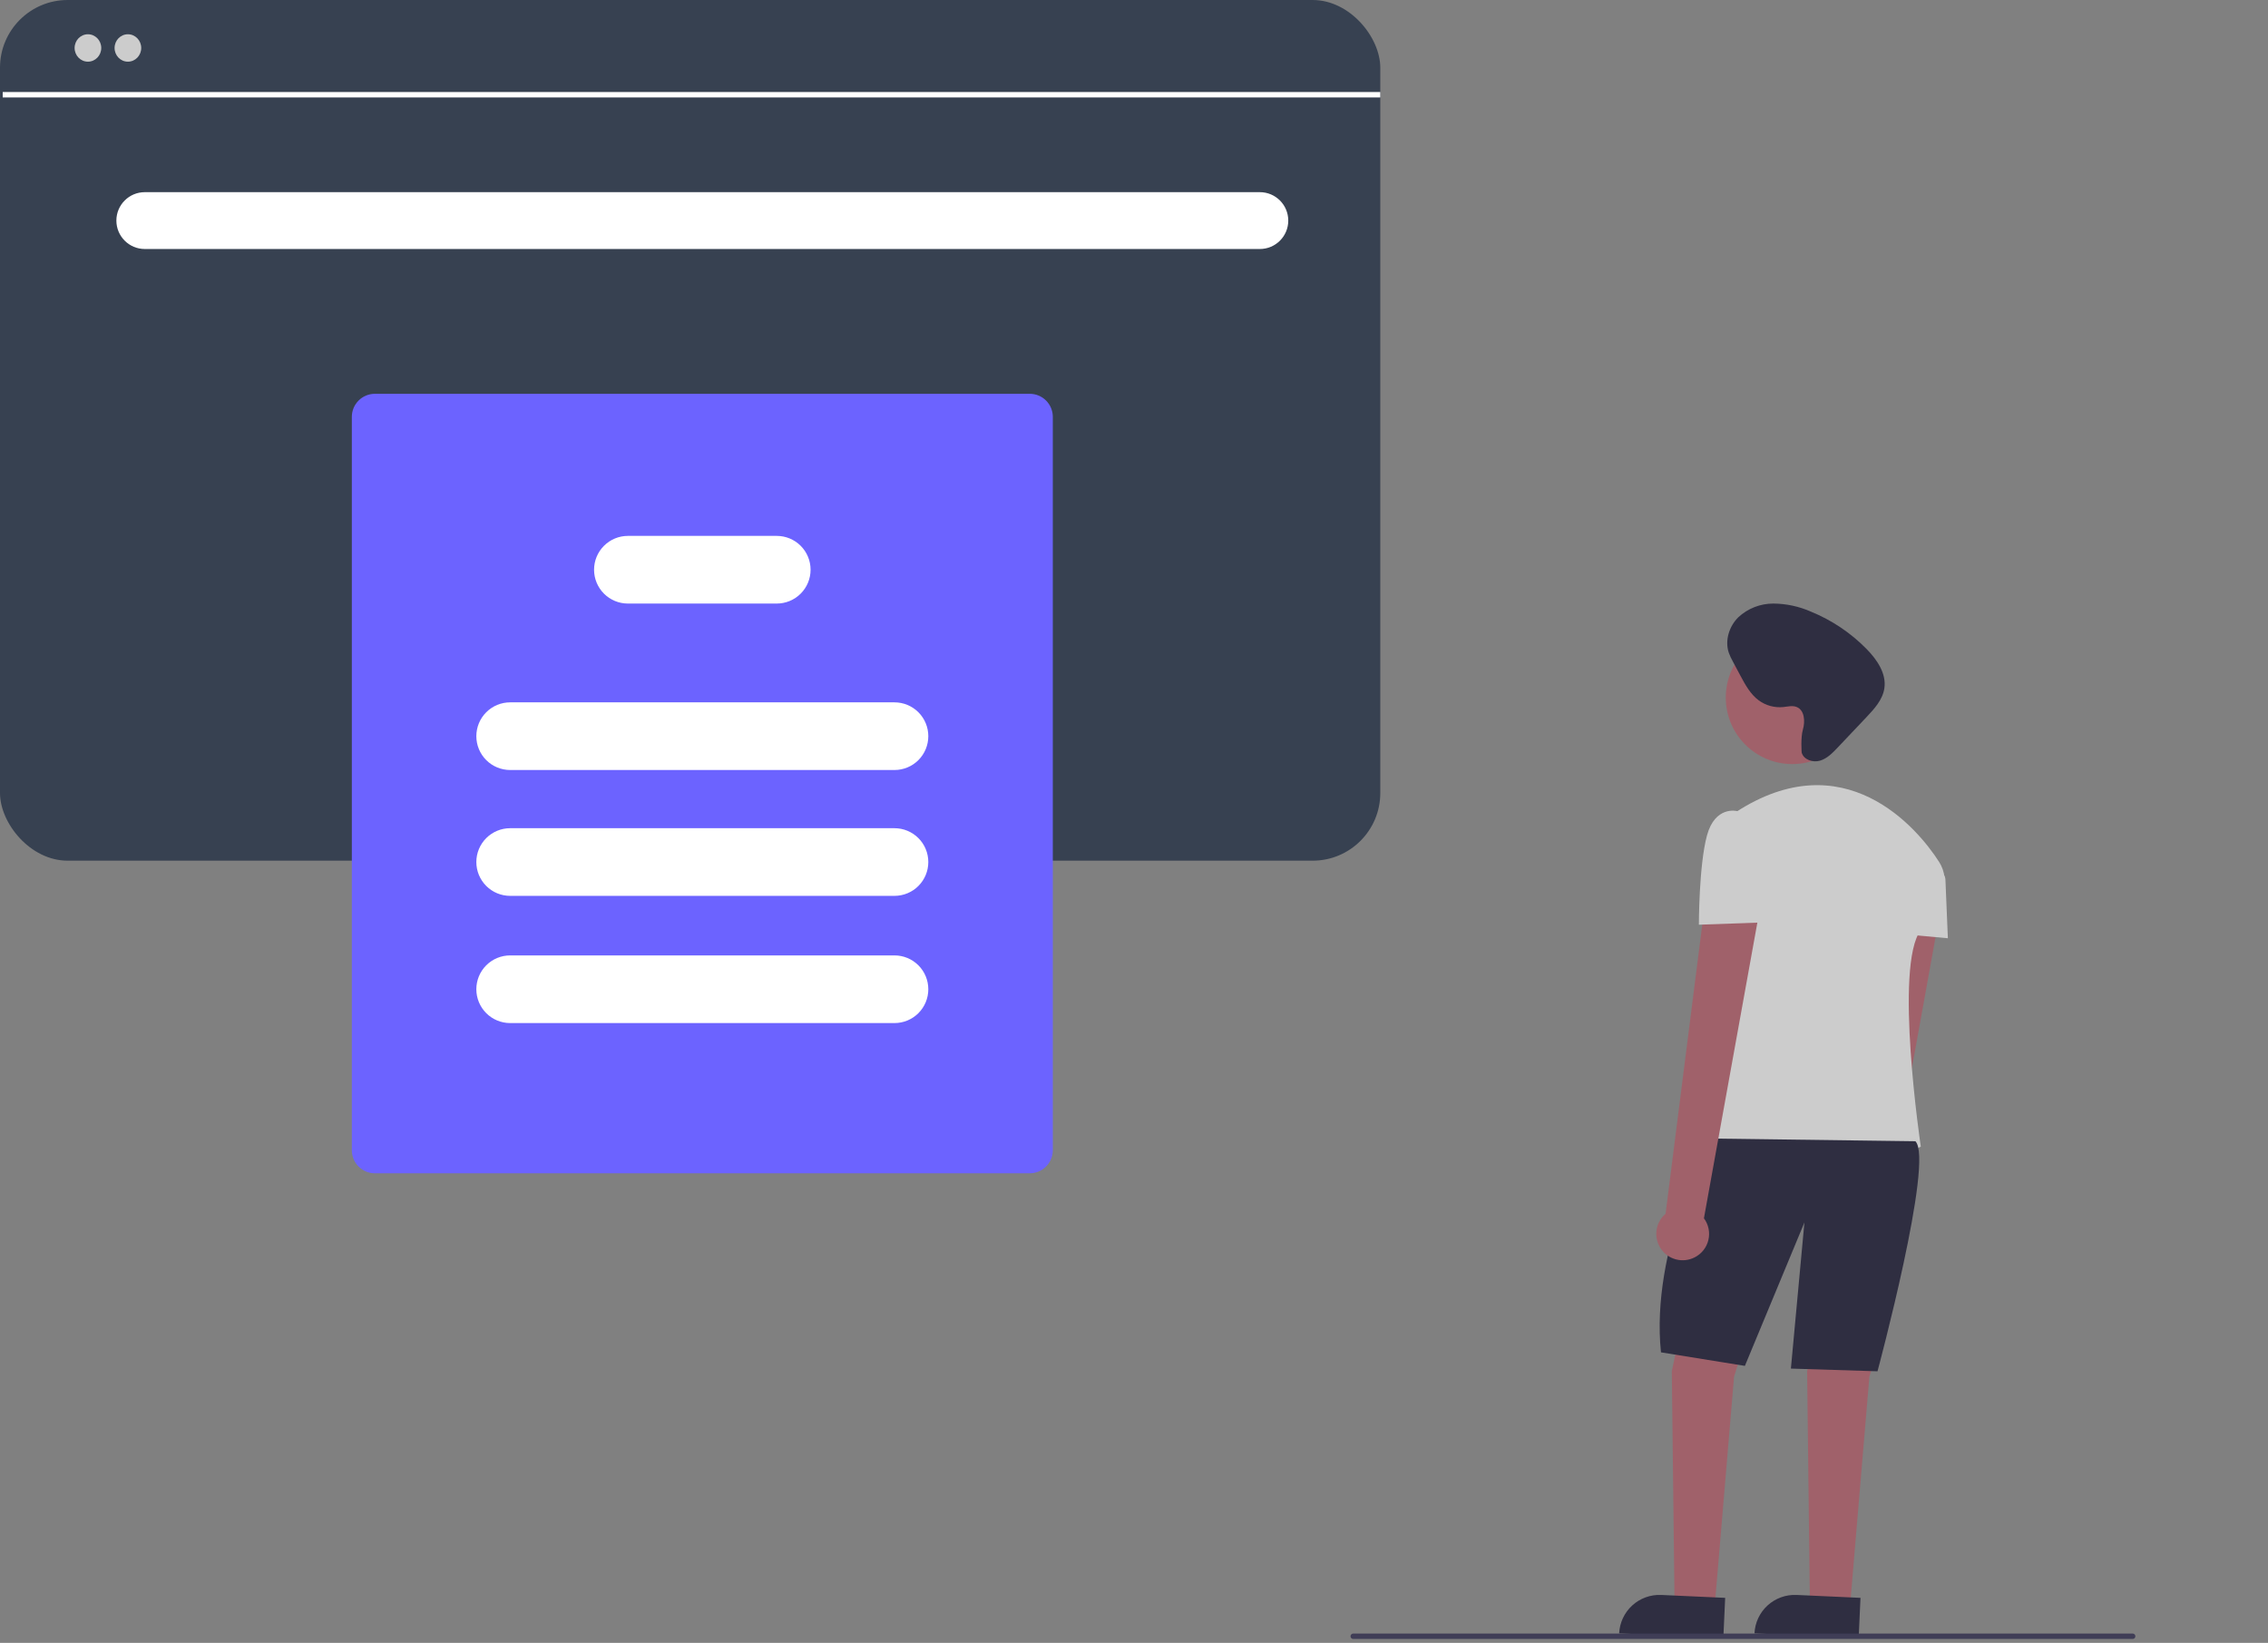<svg width="838" height="607" viewBox="0 0 838 607" fill="none" xmlns="http://www.w3.org/2000/svg">
<rect x="0" y="0" width="838" height="607" fill="#808080" stroke="none"/>
<path d="M17.722 22.787C20.441 22.787 22.645 20.52 22.645 17.723C22.645 14.926 20.441 12.659 17.722 12.659C15.003 12.659 12.799 14.926 12.799 17.723C12.799 20.52 15.003 22.787 17.722 22.787Z" fill="white"/>
<rect width="510" height="318" rx="25" fill="#374151"/>
<path d="M47.259 22.787C49.977 22.787 52.181 20.52 52.181 17.723C52.181 14.926 49.977 12.659 47.259 12.659C44.54 12.659 42.336 14.926 42.336 17.723C42.336 20.52 44.54 22.787 47.259 22.787Z" fill="#CCCCCC"/>
<path d="M32.49 22.787C35.209 22.787 37.413 20.52 37.413 17.723C37.413 14.926 35.209 12.659 32.49 12.659C29.772 12.659 27.568 14.926 27.568 17.723C27.568 20.52 29.772 22.787 32.49 22.787Z" fill="#CCCCCC"/>
<path d="M691.118 474.583C692.386 473.952 693.501 473.05 694.383 471.942C695.265 470.833 695.893 469.545 696.224 468.167C696.554 466.789 696.579 465.356 696.295 463.968C696.012 462.58 695.427 461.271 694.583 460.133L717.165 335.158L696.092 334.88L680.41 458.464C678.593 460.009 677.405 462.167 677.072 464.529C676.74 466.891 677.285 469.293 678.605 471.279C679.924 473.266 681.927 474.7 684.233 475.309C686.54 475.918 688.989 475.659 691.118 474.583H691.118Z" fill="#A0616A"/>
<path d="M625.715 468.657L617.715 506.657L618.715 591.657H633.715L640.715 508.657L651.715 473.657L625.715 468.657Z" fill="#A0616A"/>
<path d="M675.715 468.657L667.715 506.657L668.715 591.657H683.715L690.715 508.657L701.715 473.657L675.715 468.657Z" fill="#A0616A"/>
<path d="M613.809 589.293L637.428 590.365L636.753 605.237L598.262 603.49C598.351 601.537 598.823 599.62 599.652 597.85C600.482 596.08 601.652 594.49 603.095 593.172C604.539 591.853 606.228 590.832 608.066 590.167C609.904 589.502 611.856 589.205 613.809 589.293Z" fill="#2F2E41"/>
<path d="M663.809 589.293L687.428 590.365L686.753 605.237L648.262 603.49C648.351 601.537 648.823 599.62 649.652 597.85C650.482 596.08 651.652 594.49 653.095 593.172C654.539 591.853 656.228 590.832 658.066 590.167C659.904 589.502 661.856 589.205 663.809 589.293V589.293Z" fill="#2F2E41"/>
<path d="M662.215 282.301C675.78 282.301 686.776 271.305 686.776 257.74C686.776 244.176 675.78 233.179 662.215 233.179C648.65 233.179 637.654 244.176 637.654 257.74C637.654 271.305 648.65 282.301 662.215 282.301Z" fill="#A0616A"/>
<path d="M716.493 318.489C708.366 305.737 681.327 273.962 641.215 300.158C641.215 300.158 650.715 379.658 627.715 422.658C627.715 422.658 680.715 438.658 709.715 423.658C709.715 423.658 699.715 356.658 709.715 343.658C713.05 339.503 715.75 334.877 717.728 329.931C718.423 328.059 718.673 326.05 718.458 324.065C718.244 322.079 717.571 320.17 716.493 318.489V318.489Z" fill="#CCCCCC"/>
<path d="M706.715 317.658L716.529 321.747C717.182 322.019 717.744 322.472 718.149 323.052C718.554 323.633 718.784 324.317 718.814 325.024L719.715 346.658L697.715 344.658L706.715 317.658Z" fill="#CCCCCC"/>
<path d="M631.715 420.658C631.715 420.658 609.715 461.658 613.715 499.658L644.715 504.658L666.715 451.658L661.715 505.658L693.715 506.658C693.715 506.658 714.715 428.658 707.715 421.658L631.715 420.658Z" fill="#2F2E41"/>
<path d="M626.118 464.583C627.386 463.952 628.501 463.05 629.383 461.942C630.265 460.833 630.893 459.545 631.224 458.167C631.554 456.789 631.579 455.356 631.295 453.968C631.012 452.58 630.427 451.271 629.583 450.133L652.165 325.158L631.092 324.88L615.41 448.464C613.593 450.009 612.405 452.167 612.072 454.529C611.74 456.891 612.285 459.293 613.605 461.279C614.924 463.266 616.927 464.7 619.233 465.309C621.54 465.918 623.989 465.659 626.118 464.583H626.118Z" fill="#A0616A"/>
<path d="M650.715 300.658L641.715 299.658C641.715 299.658 633.715 297.658 630.715 308.658C627.715 319.658 627.715 341.658 627.715 341.658L655.715 340.658L650.715 300.658Z" fill="#CCCCCC"/>
<path d="M666.15 269.565C667.032 266.503 666.777 262.36 663.808 261.202C662.262 260.598 660.536 261.074 658.884 261.243C655.653 261.561 652.418 260.67 649.804 258.744C646.733 256.461 644.837 252.972 643.036 249.597L640.312 244.491C639.706 243.426 639.189 242.314 638.766 241.164C637.251 236.657 638.896 231.438 642.265 228.082C645.786 224.807 650.419 222.99 655.228 223C659.999 223.034 664.713 224.044 669.079 225.967C676.84 229.131 683.87 233.853 689.733 239.842C693.565 243.763 697.053 248.869 696.252 254.292C695.629 258.514 692.552 261.894 689.617 264.992L678.973 276.229C677.088 278.219 675.073 280.29 672.441 281.055C669.809 281.82 666.418 280.696 665.7 278.051C665.7 278.051 665.267 272.626 666.15 269.565Z" fill="#2F2E41"/>
<path d="M789 604.559C788.999 604.824 788.894 605.078 788.706 605.266C788.519 605.453 788.265 605.559 788 605.559H500C499.735 605.559 499.48 605.454 499.293 605.266C499.105 605.079 499 604.825 499 604.559C499 604.294 499.105 604.04 499.293 603.852C499.48 603.665 499.735 603.559 500 603.559H788C788.265 603.56 788.519 603.666 788.706 603.853C788.894 604.04 788.999 604.294 789 604.559V604.559Z" fill="#3F3D56"/>
<path d="M380.5 433.5H138.5C136.246 433.497 134.086 432.601 132.492 431.008C130.899 429.414 130.003 427.254 130 425V154C130.003 151.746 130.899 149.586 132.492 147.992C134.086 146.399 136.246 145.503 138.5 145.5H380.5C382.754 145.503 384.914 146.399 386.508 147.992C388.101 149.586 388.997 151.746 389 154V425C388.997 427.254 388.101 429.414 386.508 431.008C384.914 432.601 382.754 433.497 380.5 433.5Z" fill="#6C63FF"/>
<path d="M330.5 331H188.5C185.185 331 182.005 329.683 179.661 327.339C177.317 324.995 176 321.815 176 318.5C176 315.185 177.317 312.005 179.661 309.661C182.005 307.317 185.185 306 188.5 306H330.5C333.815 306 336.995 307.317 339.339 309.661C341.683 312.005 343 315.185 343 318.5C343 321.815 341.683 324.995 339.339 327.339C336.995 329.683 333.815 331 330.5 331V331Z" fill="white"/>
<path d="M330.5 378H188.5C185.185 378 182.005 376.683 179.661 374.339C177.317 371.995 176 368.815 176 365.5C176 362.185 177.317 359.005 179.661 356.661C182.005 354.317 185.185 353 188.5 353H330.5C333.815 353 336.995 354.317 339.339 356.661C341.683 359.005 343 362.185 343 365.5C343 368.815 341.683 371.995 339.339 374.339C336.995 376.683 333.815 378 330.5 378V378Z" fill="white"/>
<path d="M330.5 284.5H188.5C185.185 284.5 182.005 283.183 179.661 280.839C177.317 278.495 176 275.315 176 272C176 268.685 177.317 265.505 179.661 263.161C182.005 260.817 185.185 259.5 188.5 259.5H330.5C333.815 259.5 336.995 260.817 339.339 263.161C341.683 265.505 343 268.685 343 272C343 275.315 341.683 278.495 339.339 280.839C336.995 283.183 333.815 284.5 330.5 284.5V284.5Z" fill="white"/>
<path d="M287 223H232C228.685 223 225.505 221.683 223.161 219.339C220.817 216.995 219.5 213.815 219.5 210.5C219.5 207.185 220.817 204.005 223.161 201.661C225.505 199.317 228.685 198 232 198H287C290.315 198 293.495 199.317 295.839 201.661C298.183 204.005 299.5 207.185 299.5 210.5C299.5 213.815 298.183 216.995 295.839 219.339C293.495 221.683 290.315 223 287 223Z" fill="white"/>
<path d="M465.5 71H53.5C47.701 71 43 75.701 43 81.5V81.5C43 87.299 47.701 92 53.5 92H465.5C471.299 92 476 87.299 476 81.5C476 75.701 471.299 71 465.5 71Z" fill="white"/>
<path d="M510 34H1V36H510V34Z" fill="white"/>
</svg>
